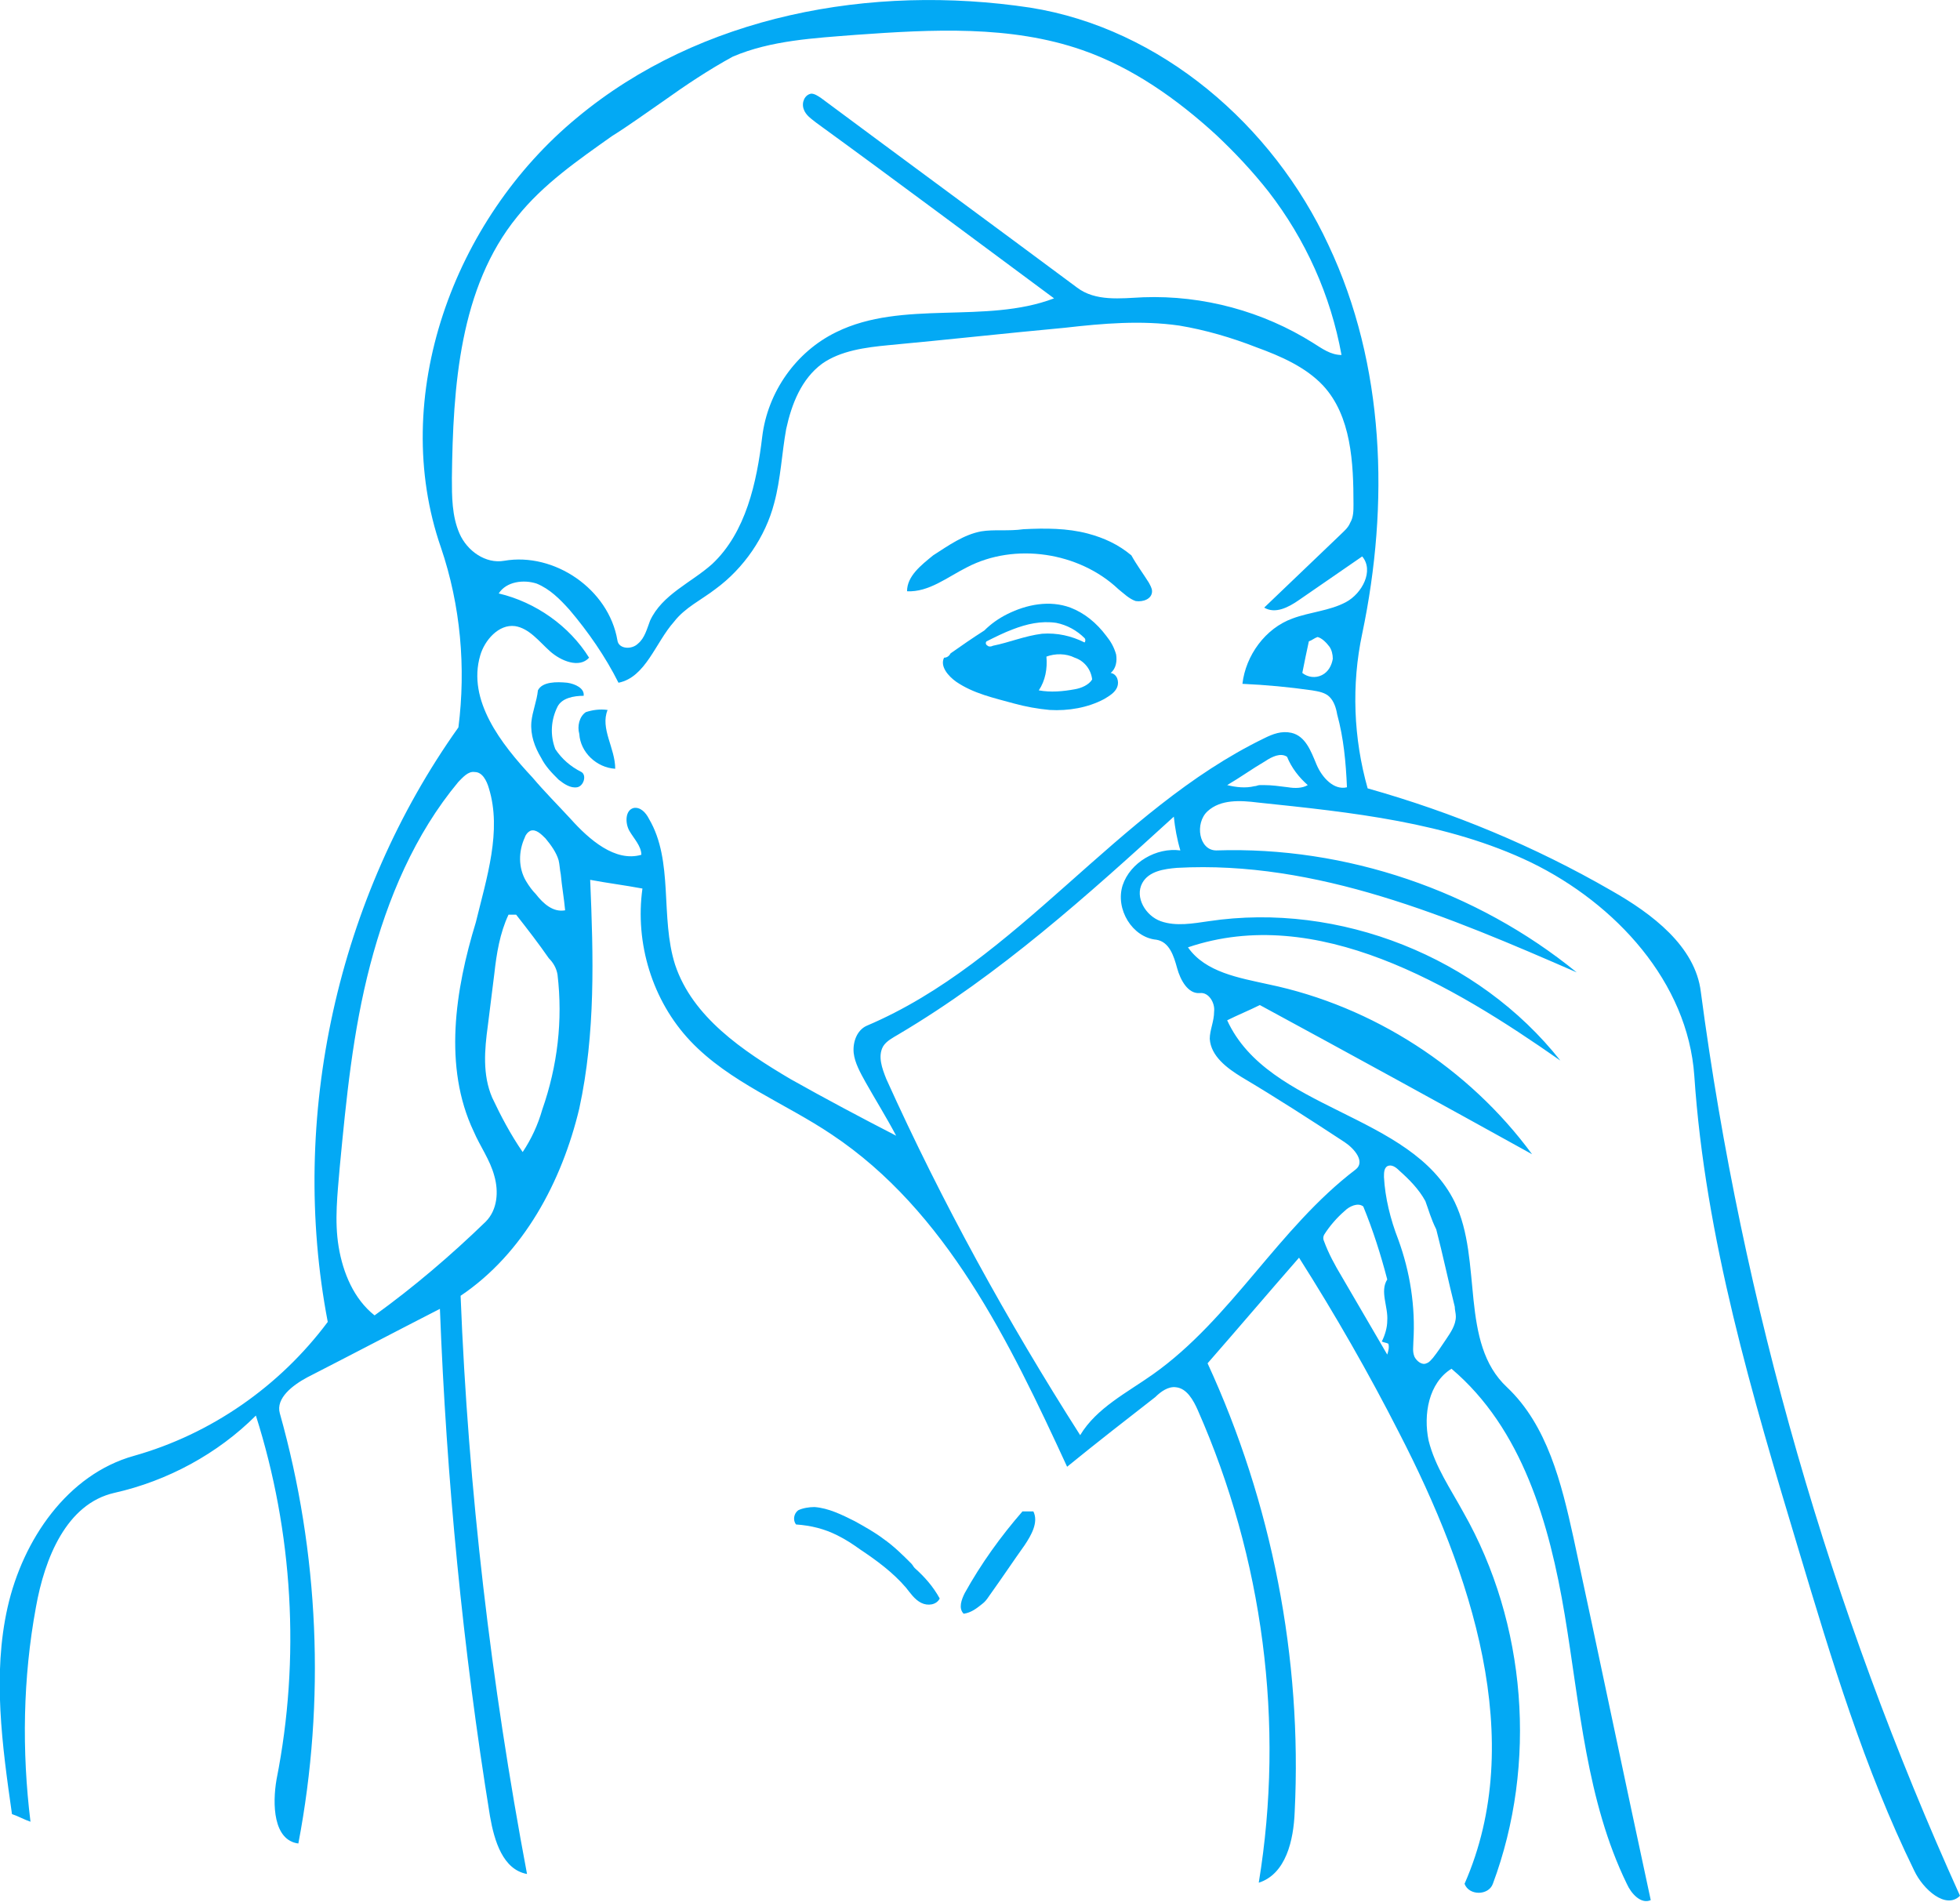 <?xml version="1.0" encoding="utf-8"?>
<!-- Generator: Adobe Illustrator 19.1.0, SVG Export Plug-In . SVG Version: 6.00 Build 0)  -->
<svg version="1.1" id="Layer_1" xmlns="http://www.w3.org/2000/svg" xmlns:xlink="http://www.w3.org/1999/xlink" x="0px" y="0px"
	 viewBox="0 0 180 174.7" style="enable-background:new 0 0 180 174.7;" xml:space="preserve">
<style type="text/css">
	.st0{fill:#03A9F4;}
</style>
<g id="cold-lady">
	<path class="st0" d="M42.3,119c0.7,17.8,2.8,35.6,6.1,53.1c-2.2-0.4-3-3-3.4-5.3c-2.5-15.4-4-31-4.6-46.6
		c-4.1,2.1-8.1,4.2-12.2,6.3c-1.3,0.7-2.9,1.9-2.5,3.3c3.6,12.8,4.2,26.4,1.7,39.5c-2.3-0.3-2.4-3.6-2-5.9
		c2.2-11.1,1.5-22.7-1.9-33.4c-3.5,3.5-8.1,6-13,7.1c-4.4,1-6.4,6-7.2,10.5c-1.2,6.5-1.3,13.2-0.5,19.7c-0.6-0.2-1.1-0.5-1.7-0.7
		c-0.9-6.3-1.8-12.8-0.4-19c1.4-6.2,5.5-12.2,11.6-13.9c7.1-2,13.4-6.4,17.8-12.3c-3.6-18.8,0.9-39,12-54.6
		c0.7-5.5,0.2-11.2-1.6-16.5C35.7,36.5,41.6,20.2,53,10.8C64.3,1.4,80-1.5,94.6,0.7c12,1.9,22.3,10.8,27.4,21.8
		c5.2,11,5.6,23.8,3.1,35.7c-1,4.7-0.8,9.6,0.5,14.2c7.8,2.2,15.3,5.3,22.4,9.4c3.7,2.1,7.7,5.1,8.2,9.3c3.8,28.7,11.9,56.7,23.8,83
		c-1.3,1.3-3.4-0.6-4.2-2.3c-4.6-9.4-7.6-19.4-10.6-29.4c-4.3-14.3-8.6-28.7-9.6-43.6c-0.6-8.6-7.2-15.8-15-19.6
		c-7.7-3.7-16.5-4.6-25.1-5.5c-1.6-0.2-3.4-0.3-4.6,0.8c-1.2,1.1-0.8,3.6,0.8,3.6c11.9-0.4,23.9,3.7,33.1,11.2
		c-11.7-5.1-23.9-10.3-36.7-9.6c-1.2,0.1-2.6,0.3-3.2,1.4c-0.7,1.3,0.3,3,1.7,3.5c1.4,0.5,3,0.2,4.4,0c12-1.8,24.8,3.3,32.3,12.8
		C133.3,90.4,120.9,83,109.1,87c1.6,2.3,4.7,2.8,7.4,3.4c9.6,2,18.4,7.7,24.2,15.6c-8.3-4.6-16.7-9.2-25-13.7c-1,0.5-2,0.9-3,1.4
		c3.8,8.3,16.9,8.5,20.9,16.7c2.6,5.4,0.4,12.9,4.8,17c3.7,3.5,5,8.8,6.1,13.8c2.4,11.1,4.7,22.2,7.1,33.3c-0.9,0.4-1.8-0.6-2.2-1.5
		c-3.7-7.6-4.3-16.3-5.7-24.7c-1.4-8.4-3.9-17.1-10.4-22.6c-2.1,1.3-2.6,4.2-2.1,6.6c0.6,2.4,2,4.4,3.2,6.6
		c5.8,10.2,6.8,23.1,2.7,34.1c-0.4,1.1-2.2,1.1-2.6,0c5.8-13.2,0.6-28.6-6-41.4c-2.8-5.5-5.9-10.9-9.2-16.1
		c-2.8,3.2-5.6,6.5-8.4,9.7c5.9,12.8,8.7,27.1,8,41.2c-0.1,2.6-0.8,5.7-3.3,6.5c2.4-14.6,0.4-29.8-5.6-43.4c-0.4-0.9-1-2-2-2.1
		c-0.7-0.1-1.4,0.4-1.9,0.9c-2.7,2.1-5.4,4.2-8.1,6.4c-5.3-11.5-11.1-23.5-21.6-30.5c-4.3-2.9-9.4-4.8-13-8.6c-3.5-3.7-5.1-9-4.4-14
		c-1.6-0.3-3.2-0.5-4.8-0.8c0.3,7,0.5,14.1-1,21C51.6,108.5,48.1,115.1,42.3,119 M71.1,46.2c-0.8,3.1-2.8,6-5.4,7.9
		c-1.3,1-2.8,1.7-3.8,3c-1.7,1.9-2.6,5.1-5.1,5.6C55.6,60.3,54,58,52.3,56c-0.9-1-1.8-1.9-3-2.4c-1.2-0.4-2.8-0.2-3.5,0.9
		c3.4,0.8,6.5,3,8.3,5.9c-0.9,1-2.6,0.3-3.6-0.6c-1-0.9-1.9-2.1-3.2-2.3c-1.5-0.2-2.8,1.3-3.2,2.7c-1.2,4.1,1.9,8.1,4.8,11.2
		c1.1,1.3,2.3,2.5,3.5,3.8c1.7,1.9,4.1,4,6.5,3.3c0-0.8-0.7-1.5-1.1-2.2c-0.4-0.7-0.4-1.9,0.4-2.1c0.6-0.1,1.1,0.4,1.4,1
		c2.3,3.9,1,9,2.4,13.4c1.6,4.8,6.2,7.9,10.6,10.5c3.2,1.8,6.4,3.5,9.7,5.2c-0.9-1.7-1.9-3.3-2.8-4.9c-0.5-0.9-1-1.8-1.1-2.7
		c-0.1-1,0.3-2.1,1.2-2.5c13.9-5.9,22.9-19.8,36.5-26.4c0.8-0.4,1.6-0.7,2.5-0.5c1.3,0.3,1.8,1.7,2.3,2.9c0.5,1.2,1.6,2.4,2.8,2.1
		c-0.1-2.3-0.3-4.5-0.9-6.7c-0.1-0.6-0.3-1.2-0.7-1.6c-0.4-0.4-1-0.5-1.6-0.6c-2.1-0.3-4.2-0.5-6.4-0.6c0.3-2.6,2.1-5.1,4.6-6
		c1.6-0.6,3.4-0.7,4.9-1.5c1.5-0.8,2.6-2.9,1.5-4.2c-1.9,1.3-3.9,2.7-5.8,4c-1,0.7-2.2,1.3-3.2,0.7c2.3-2.2,4.6-4.4,6.9-6.6
		c0.4-0.4,0.8-0.7,1-1.2c0.3-0.5,0.3-1.1,0.3-1.7c0-3.8-0.2-8.1-2.8-10.9c-1.6-1.7-3.9-2.7-6.1-3.5c-2.3-0.9-4.7-1.6-7.1-2
		c-3.5-0.5-7-0.2-10.5,0.2c-5.4,0.5-10.8,1.1-16.2,1.6c-2.1,0.2-4.4,0.5-6.1,1.7c-1.9,1.4-2.8,3.7-3.3,6
		C71.8,41.6,71.7,44,71.1,46.2 M60.9,9.3c-1.6,1.1-3.1,2.2-4.7,3.2c-3.1,2.2-6.3,4.4-8.7,7.4c-5.3,6.5-5.9,15.6-6,24
		c0,1.7,0,3.5,0.7,5.1c0.7,1.6,2.4,2.8,4.1,2.5c4.6-0.8,9.6,2.6,10.4,7.3c0.1,0.8,1.3,0.9,1.9,0.3c0.6-0.5,0.8-1.3,1.1-2.1
		c1.1-2.4,3.8-3.5,5.7-5.2c3.1-2.9,4.1-7.5,4.6-11.7c0.5-4.1,3.1-7.8,6.8-9.6c6.1-3,13.7-0.7,20-3.1C89.5,22,82.3,16.6,75,11.3
		c-0.5-0.4-1-0.7-1.2-1.3c-0.2-0.6,0.1-1.3,0.7-1.4c0.3,0,0.6,0.2,0.9,0.4c7.8,5.8,15.7,11.6,23.5,17.4c1.7,1.3,4,1,6.1,0.9
		c5.5-0.2,11,1.3,15.6,4.2c0.8,0.5,1.6,1.1,2.6,1.1c-1-5.5-3.3-10.6-6.7-15c-1.5-1.9-3.1-3.6-4.8-5.2c-3.6-3.3-7.7-6.2-12.3-7.8
		c-6.6-2.3-13.8-1.9-20.8-1.4c-3.8,0.3-7.8,0.5-11.3,2C65.1,6.4,63,7.8,60.9,9.3 M114,98.9c-1.3-0.8-2.8-1.9-2.9-3.5
		c0-0.8,0.4-1.6,0.4-2.5c0.1-0.8-0.5-1.8-1.3-1.7c-1.1,0.1-1.8-1.2-2.1-2.3c-0.3-1.1-0.7-2.4-1.9-2.6c-2.2-0.2-3.8-2.8-3.1-5
		c0.7-2.1,3.1-3.5,5.3-3.2c-0.3-1-0.5-2.1-0.6-3.1c-7.9,7.2-16,14.5-25.3,20c-0.5,0.3-1.1,0.6-1.4,1.1c-0.5,0.9-0.1,2,0.3,3
		c5.1,11.3,11.1,22.2,17.8,32.7c1.5-2.5,4.3-3.9,6.7-5.6c7.2-5.1,11.5-13.4,18.6-18.8c0.9-0.7-0.1-1.9-1-2.5
		C120.3,102.8,117.2,100.8,114,98.9 M44.9,72.4c-0.2-0.7-0.6-1.5-1.3-1.5c-0.6-0.1-1.1,0.5-1.5,0.9c-4,4.8-6.5,10.7-8.1,16.8
		c-1.6,6.1-2.2,12.3-2.8,18.6c-0.2,2.4-0.5,4.9-0.1,7.3c0.4,2.4,1.4,4.8,3.3,6.3c3.6-2.6,7-5.5,10.2-8.6c1.1-1.1,1.2-2.8,0.8-4.2
		c-0.4-1.5-1.3-2.7-1.9-4.1c-2.8-5.9-1.7-13,0.2-19.2C44.7,80.6,46.1,76.3,44.9,72.4 M47.4,84c-0.3,0-0.5,0-0.7,0
		c-0.8,1.7-1.1,3.6-1.3,5.4c-0.2,1.6-0.4,3.2-0.6,4.8c-0.3,2.2-0.5,4.5,0.4,6.6c0.8,1.7,1.7,3.4,2.8,5c0.8-1.2,1.4-2.5,1.8-3.9
		c1.4-4,1.9-8.2,1.4-12.4c-0.1-0.6-0.4-1.1-0.8-1.5C49.5,86.7,48.5,85.4,47.4,84 M130.9,110.3c-0.6-1.1-1.5-2-2.4-2.8
		c-0.3-0.3-0.7-0.6-1.1-0.4c-0.3,0.2-0.3,0.6-0.3,1c0.1,1.9,0.6,3.9,1.3,5.7c1.1,3,1.6,6.2,1.4,9.4c0,0.5-0.1,0.9,0.1,1.4
		c0.2,0.4,0.7,0.8,1.1,0.6c0.3-0.1,0.4-0.3,0.6-0.5c0.4-0.5,0.8-1.1,1.2-1.7c0.4-0.6,0.9-1.3,0.9-2.1c0-0.3-0.1-0.6-0.1-0.9
		c-0.6-2.4-1.1-4.8-1.7-7.1C131.4,111.9,131.2,111.1,130.9,110.3 M127.4,117.5c-0.6-2.3-1.3-4.5-2.2-6.7c-0.5-0.4-1.3,0-1.7,0.4
		c-0.7,0.6-1.4,1.4-1.9,2.2c-0.1,0.2-0.1,0.4,0,0.6c0.4,1.1,1,2.2,1.6,3.2c1.4,2.4,2.8,4.8,4.2,7.2c0.1-0.3,0.2-0.7,0.1-1
		c-0.2-0.1-0.4-0.1-0.6-0.2c0.3-0.6,0.5-1.3,0.5-1.9C127.5,120,126.7,118.6,127.4,117.5 M51.9,83.6c-0.1-1.1-0.3-2.2-0.4-3.3
		c-0.1-0.5-0.1-0.9-0.2-1.3c-0.2-0.7-0.7-1.4-1.2-2c-0.4-0.4-0.9-0.9-1.4-0.7c-0.2,0.1-0.4,0.3-0.5,0.6c-0.6,1.3-0.6,2.8,0.1,4
		c0.3,0.5,0.6,0.9,0.9,1.2C49.9,83,50.8,83.8,51.9,83.6 M118.3,72.3c0.6,0.1,1.3,0.1,1.8-0.2c-0.8-0.7-1.5-1.6-1.9-2.6
		c-0.6-0.4-1.4,0-2,0.4c-1.2,0.7-2.3,1.5-3.5,2.2c0.8,0.2,1.7,0.3,2.5,0.1c0.2,0,0.3-0.1,0.5-0.1c0.1,0,0.3,0,0.4,0
		C116.8,72.1,117.5,72.2,118.3,72.3 M119.6,61.8c0.5,0.4,1.2,0.5,1.8,0.2c0.6-0.3,0.9-0.9,1-1.5c0-0.4-0.1-0.8-0.3-1.1
		c-0.3-0.4-0.7-0.8-1.1-0.9c-0.3,0.1-0.5,0.3-0.8,0.4C120,59.8,119.8,60.8,119.6,61.8"/>
	<path class="st0" d="M53.8,65.4c0.6-0.2,1.3-0.3,2-0.2c-0.7,1.7,0.7,3.5,0.7,5.4c-1.7-0.1-3.2-1.5-3.3-3.2
		C53,66.7,53.2,65.8,53.8,65.4"/>
	<path class="st0" d="M94.9,138.8c0.5,1-0.2,2.2-0.8,3.1c-1,1.4-2,2.9-3,4.3c-0.3,0.4-0.5,0.8-0.9,1.1c-0.5,0.4-1,0.8-1.7,0.9
		c-0.5-0.5-0.2-1.3,0.1-1.9c1.5-2.7,3.3-5.2,5.3-7.5C94.3,138.8,94.6,138.8,94.9,138.8"/>
	<path class="st0" d="M52.1,62.7c0.7,0.1,1.6,0.5,1.5,1.2c-0.9,0-2,0.2-2.4,1c-0.6,1.2-0.7,2.6-0.2,3.9c0.6,0.9,1.4,1.6,2.4,2.1
		c0.5,0.3,0.2,1.3-0.4,1.4c-0.6,0.1-1.2-0.3-1.7-0.7c-0.6-0.6-1.2-1.2-1.6-2c-0.6-1-1-2.1-0.9-3.3c0.1-1,0.5-1.9,0.6-2.9
		C49.8,62.6,51.1,62.6,52.1,62.7"/>
	<path class="st0" d="M74.8,138.4c1.3,0.1,2.5,0.7,3.7,1.3c0.9,0.5,1.8,1,2.6,1.6c1,0.7,1.8,1.5,2.6,2.3c0.1,0.1,0.2,0.3,0.3,0.4
		c0.9,0.8,1.7,1.7,2.3,2.8c-0.3,0.6-1.1,0.7-1.7,0.4c-0.6-0.3-1-0.9-1.4-1.4c-1.2-1.4-2.7-2.5-4.2-3.5c-0.7-0.5-1.3-0.9-2.1-1.3
		c-1.2-0.6-2.4-0.9-3.8-1c-0.3-0.4-0.2-1,0.2-1.3C73.7,138.5,74.3,138.4,74.8,138.4"/>
	<path class="st0" d="M103.9,51c0.5,0.9,1.1,1.7,1.6,2.5c0.1,0.2,0.3,0.5,0.3,0.8c0,0.7-0.8,1-1.5,0.9c-0.6-0.2-1.1-0.7-1.6-1.1
		c-3.6-3.4-9.5-4.3-13.9-2c-1.8,0.9-3.5,2.3-5.5,2.2c0-1.4,1.3-2.4,2.4-3.3c1.4-0.9,2.8-1.9,4.4-2.2c0.6-0.1,1.2-0.1,1.8-0.1
		c0.7,0,1.4,0,2.1-0.1c2-0.1,4-0.1,5.9,0.4C101.4,49.4,102.7,50,103.9,51"/>
	<path class="st0" d="M92.5,56.4c1.8-0.9,3.9-1.3,5.8-0.6c1.3,0.5,2.4,1.4,3.3,2.6c0.4,0.5,0.7,1,0.9,1.7c0.1,0.6,0,1.3-0.5,1.7
		c0.6,0.1,0.8,0.8,0.6,1.3c-0.2,0.5-0.7,0.8-1.2,1.1c-1.5,0.8-3.3,1.1-5,1c-1.1-0.1-2.2-0.3-3.3-0.6c-1.8-0.5-3.7-0.9-5.3-2
		c-0.7-0.5-1.5-1.4-1.1-2.2c0.3,0,0.5-0.2,0.6-0.4c1-0.7,2-1.4,3.1-2.1C91,57.3,91.7,56.8,92.5,56.4 M95.4,63.4
		c1.1,0.2,2.2,0.1,3.3-0.1c0.6-0.1,1.3-0.4,1.6-0.9c-0.1-0.9-0.7-1.7-1.6-2c-0.8-0.4-1.8-0.4-2.6-0.1C96.2,61.4,96,62.5,95.4,63.4
		 M99.6,59c0.1-0.1,0.1-0.3,0-0.4c-0.7-0.7-1.6-1.2-2.6-1.4c-1.4-0.2-2.7,0.1-4,0.6c-0.8,0.3-1.6,0.7-2.4,1.1
		c-0.1,0.1-0.1,0.3,0.1,0.4c0.1,0.1,0.3,0.1,0.5,0c1.5-0.3,2.9-0.9,4.5-1.1C97.1,58.1,98.4,58.4,99.6,59"/>
</g>
</svg>
